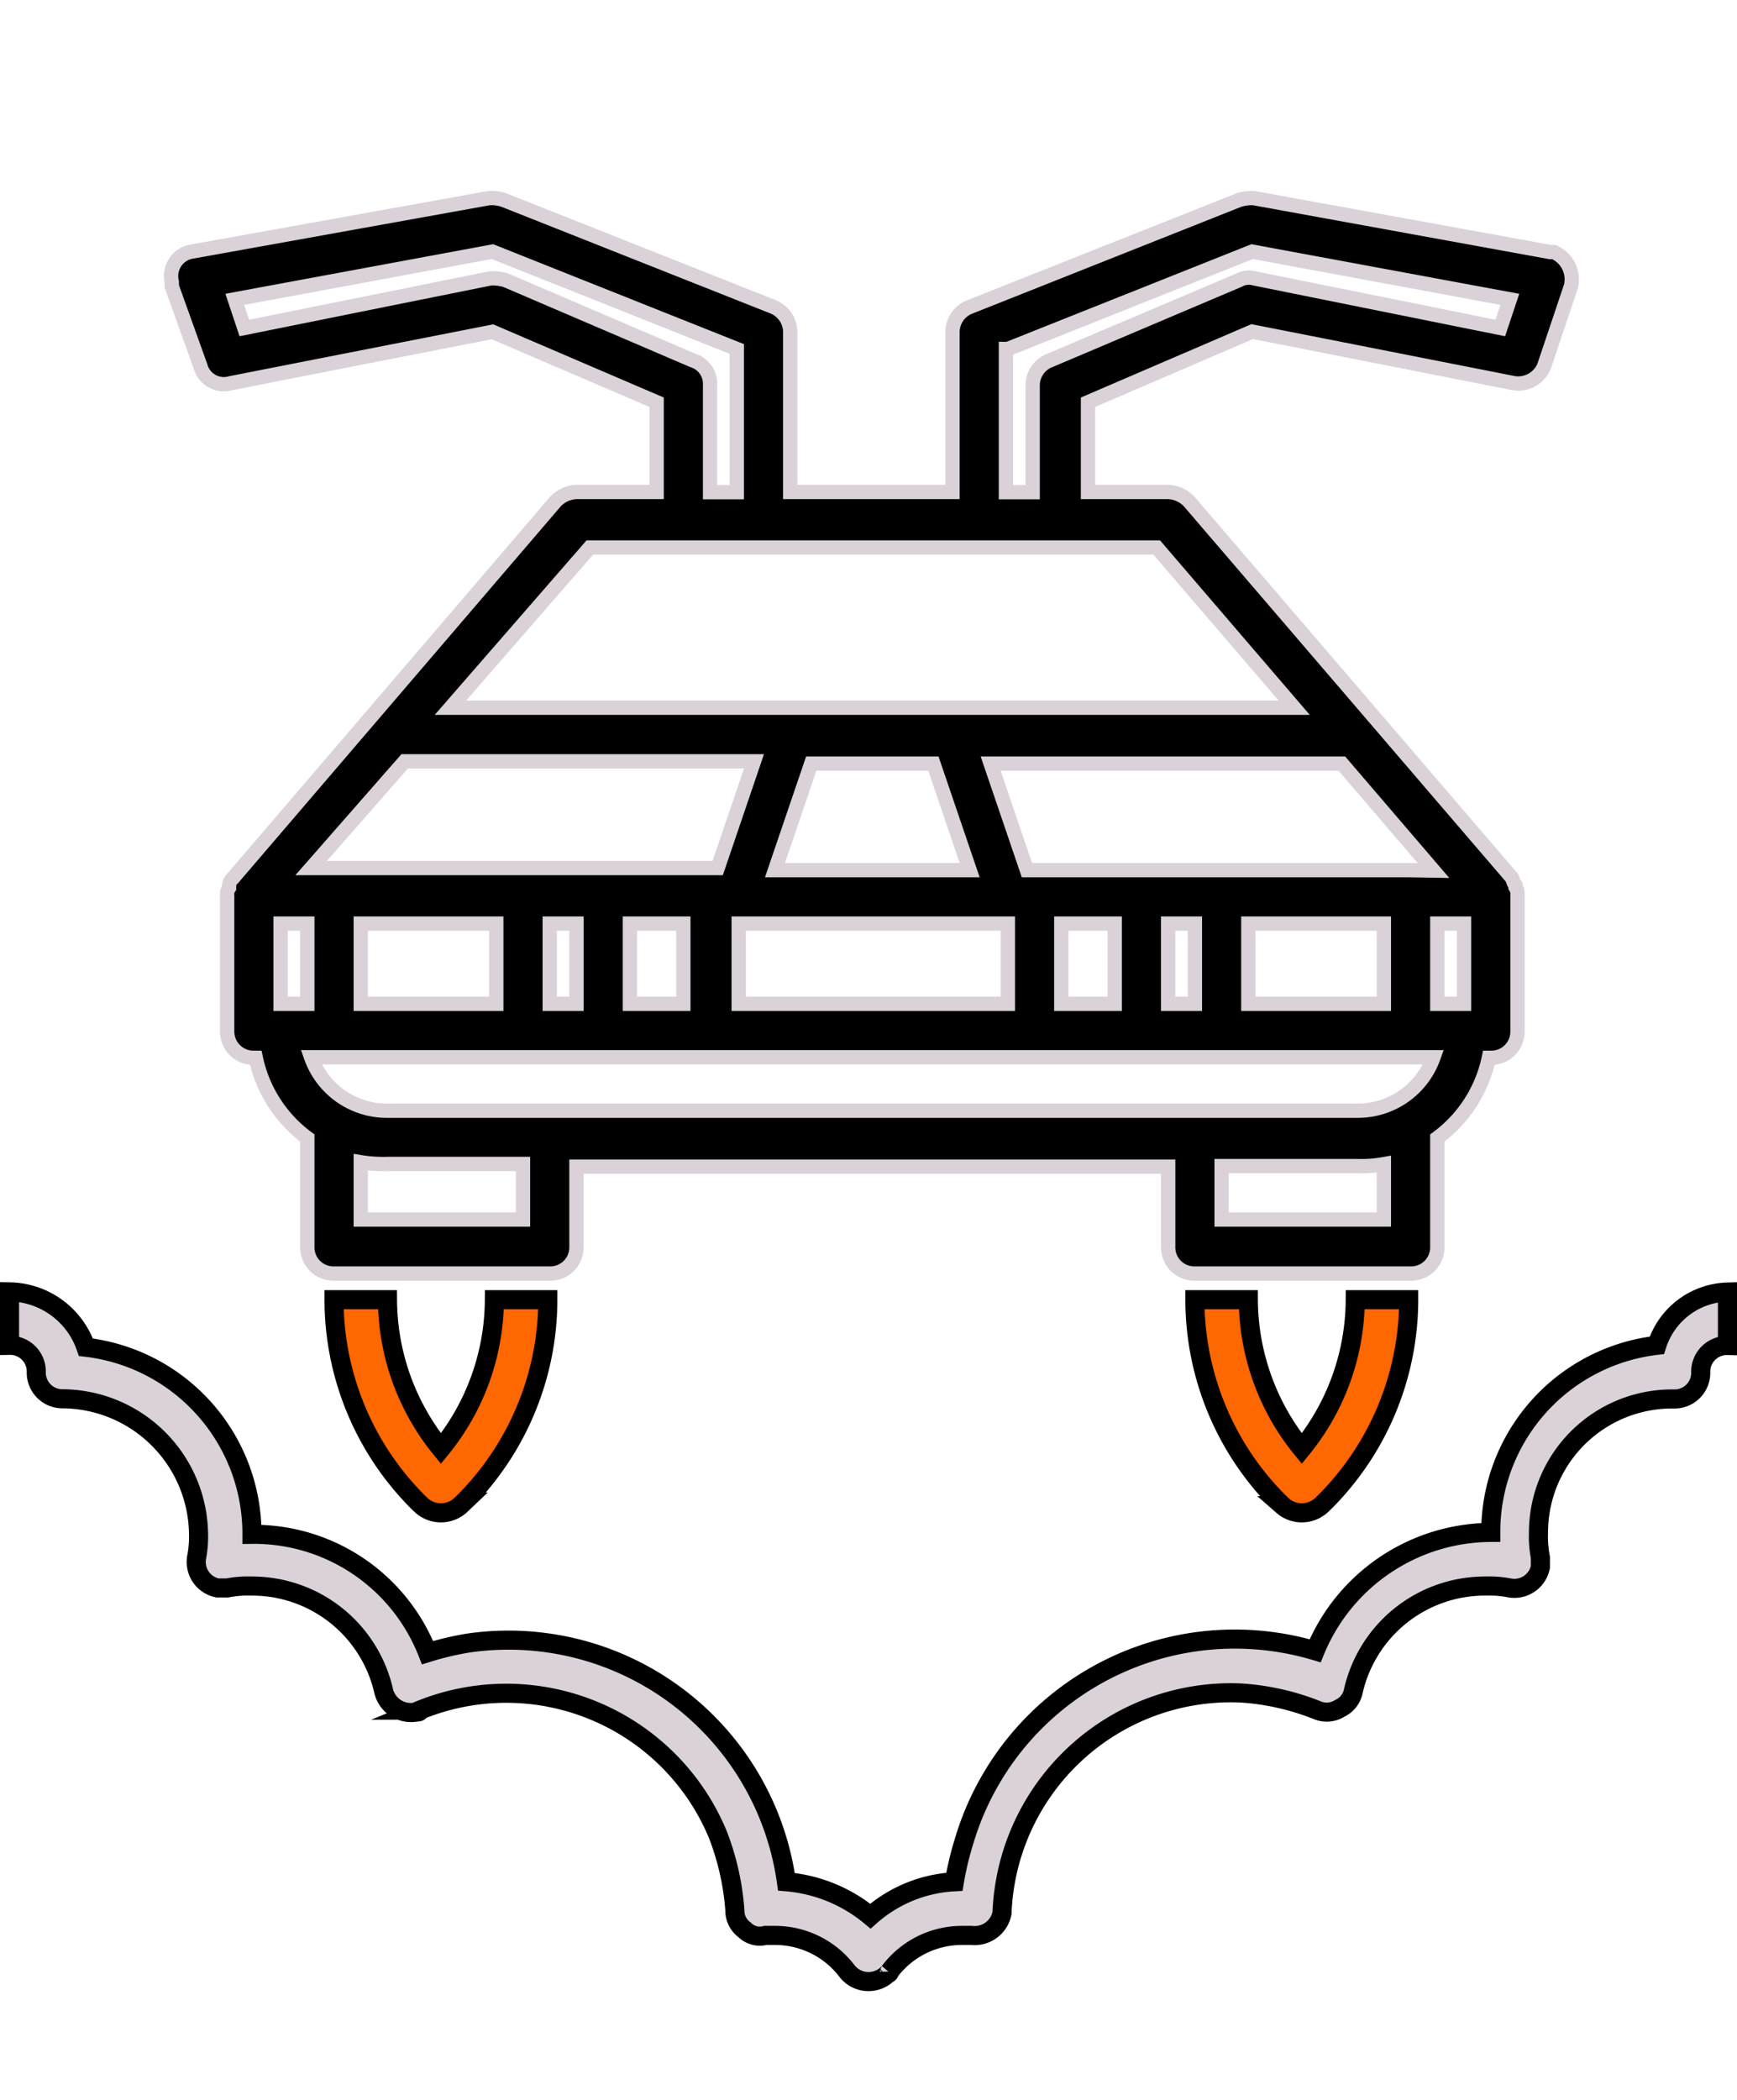 <svg xmlns="http://www.w3.org/2000/svg" viewBox="0 -10 91 110">
  <defs>
    <style>
      .cls-1 {
        stroke: #dad2d8;
        stroke-width: 0.75px;
      }

      .cls-1,
      .cls-2,
      .cls-3 {
        stroke-miterlimit: 10;
      }

      .cls-2 {
        fill: #dad2d8;
      }

      .cls-2,
      .cls-3 {
        stroke: #000;
      }

      .cls-3 {
        fill: #ff6700;
      }
    </style>
  </defs>
  <g id="Layer_2" data-name="Layer 2">
    <g id="Layer_1-2" data-name="Layer 1">
      <path class="cls-1"
        d="M10.5,9.18a1.27,1.27,0,0,0,1.6.89L25.8,7.38l8.6,3.69v4.7H30.2a1.61,1.61,0,0,0-1.1.5L12.2,36a.54.54,0,0,0-.2.41v.09a.61.61,0,0,0-.1.41V44a1.38,1.38,0,0,0,1.4,1.41h.1a7,7,0,0,0,2.7,4.2v5.7a1.37,1.37,0,0,0,1.4,1.4H28.8a1.37,1.37,0,0,0,1.4-1.4v-4.2h31v4.2a1.37,1.37,0,0,0,1.4,1.4H73.9a1.37,1.37,0,0,0,1.4-1.4v-5.7a7,7,0,0,0,2.7-4.2h.1A1.37,1.37,0,0,0,79.5,44V36.88a.64.64,0,0,0-.1-.41v-.09c-.1-.1-.1-.2-.2-.41L62.3,16.27a1.61,1.61,0,0,0-1.1-.5H57v-4.7l8.6-3.7,13.7,2.7a1.47,1.47,0,0,0,1.6-.9L82.3,5a1.56,1.56,0,0,0-.9-1.8h-.2L65.7.38a2.2,2.2,0,0,0-.8.1L50.8,6.08a1.42,1.42,0,0,0-.9,1.3v8.39H41.4V7.38a1.44,1.44,0,0,0-.9-1.31L26.4.48a2,2,0,0,0-.8-.1L10.1,3.17A1.3,1.3,0,0,0,9,4.77V5Zm10.7,20.7H39.5l-1.9,5.59H16.3Zm29.6,5.7H40.6L42.5,30h6.4Zm11.8,2.8v4.2H61.2v-4.2Zm14.1,0v4.2H75.3v-4.2Zm-4.2,4.2H65.4v-4.2h7.1Zm-14.1,0H55.6v-4.2h2.8Zm-5.6,0H38.7v-4.2H52.8Zm-24,0v-4.2h1.4v4.2Zm-14.1,0v-4.2h1.4v4.2Zm4.2-4.2H26v4.2H18.9Zm14.1,0h2.8v4.2H33Zm-5.6,15.5H18.9v-3a7.32,7.32,0,0,0,1.4.09h7.1Zm45.1,0H64v-2.8h7.1a6.6,6.6,0,0,0,1.4-.1Zm-1.4-5.7H20.3a4.21,4.21,0,0,1-4-2.8H75.1A4.21,4.21,0,0,1,71.1,48.18Zm2.8-12.6H53.8L51.9,30H70.3l4.8,5.6Zm-6.1-8.51H23.6l7.3-8.39H60.6ZM52.8,8.28l12.8-5.1,13.5,2.5-.5,1.5L65.7,4.58a1.06,1.06,0,0,0-.8.1L55,8.88a1.4,1.4,0,0,0-.9,1.3v5.6H52.7V8.28Zm-27-5.1,12.8,5.1v7.5H37.2v-5.6a1.28,1.28,0,0,0-.9-1.3l-9.8-4.2a2.49,2.49,0,0,0-.8-.1L12.8,7.18l-.5-1.5Z" />
      <path class="cls-2"
        d="M86.8,60.47a9.84,9.84,0,0,0-8.7,9.8,10,10,0,0,0-9.2,6.2,14.79,14.79,0,0,0-18.4,10,16,16,0,0,0-.5,2.1,7.2,7.2,0,0,0-4.4,1.8,7.91,7.91,0,0,0-4.4-1.8,14.7,14.7,0,0,0-16.7-12.5,16,16,0,0,0-2.1.5,9.77,9.77,0,0,0-9.2-6.2,9.84,9.84,0,0,0-8.7-9.8,4.3,4.3,0,0,0-4-2.9v2.8a1.37,1.37,0,0,1,1.4,1.4,1.37,1.37,0,0,0,1.4,1.4,7.17,7.17,0,0,1,7.1,7,5.75,5.75,0,0,1-.1,1.31,1.39,1.39,0,0,0,1.1,1.6h.5a5.7,5.7,0,0,1,1.3-.1,7.07,7.07,0,0,1,6.9,5.5,1.47,1.47,0,0,0,1.7,1.1c.1,0,.2,0,.2-.1a12,12,0,0,1,15.6,6.5,13.67,13.67,0,0,1,.9,4,1.23,1.23,0,0,0,.5,1,1.13,1.13,0,0,0,1.1.3h.5a4.74,4.74,0,0,1,3.8,1.9,1.43,1.43,0,0,0,2,.2c.1-.1.2-.1.2-.2a4.74,4.74,0,0,1,3.8-1.9h.5a1.46,1.46,0,0,0,1.6-1.2v-.1A12,12,0,0,1,65,78.68a13,13,0,0,1,4,.9,1.29,1.29,0,0,0,1.2-.1,1.27,1.27,0,0,0,.7-.9,7.07,7.07,0,0,1,6.9-5.5,5.7,5.7,0,0,1,1.3.1,1.39,1.39,0,0,0,1.6-1.1v-.5a5.7,5.7,0,0,1-.1-1.3,7,7,0,0,1,7.1-7,1.37,1.37,0,0,0,1.4-1.4,1.37,1.37,0,0,1,1.4-1.4v-2.8A4,4,0,0,0,86.8,60.47Z" />
      <path class="cls-3"
        d="M20.3,58.08H17.5a15,15,0,0,0,4.4,10.6l.2.19a1.52,1.52,0,0,0,2,0l.2-.19a15,15,0,0,0,4.4-10.6H25.9a12.42,12.42,0,0,1-2.8,7.8A12.42,12.42,0,0,1,20.3,58.08Z" />
      <path class="cls-3"
        d="M65.4,58.08H62.6A15,15,0,0,0,67,68.68l.2.19a1.52,1.52,0,0,0,2,0l.2-.19a15,15,0,0,0,4.4-10.6H71a12.42,12.42,0,0,1-2.8,7.8A12.42,12.42,0,0,1,65.4,58.08Z" />
    </g>
  </g>
</svg>